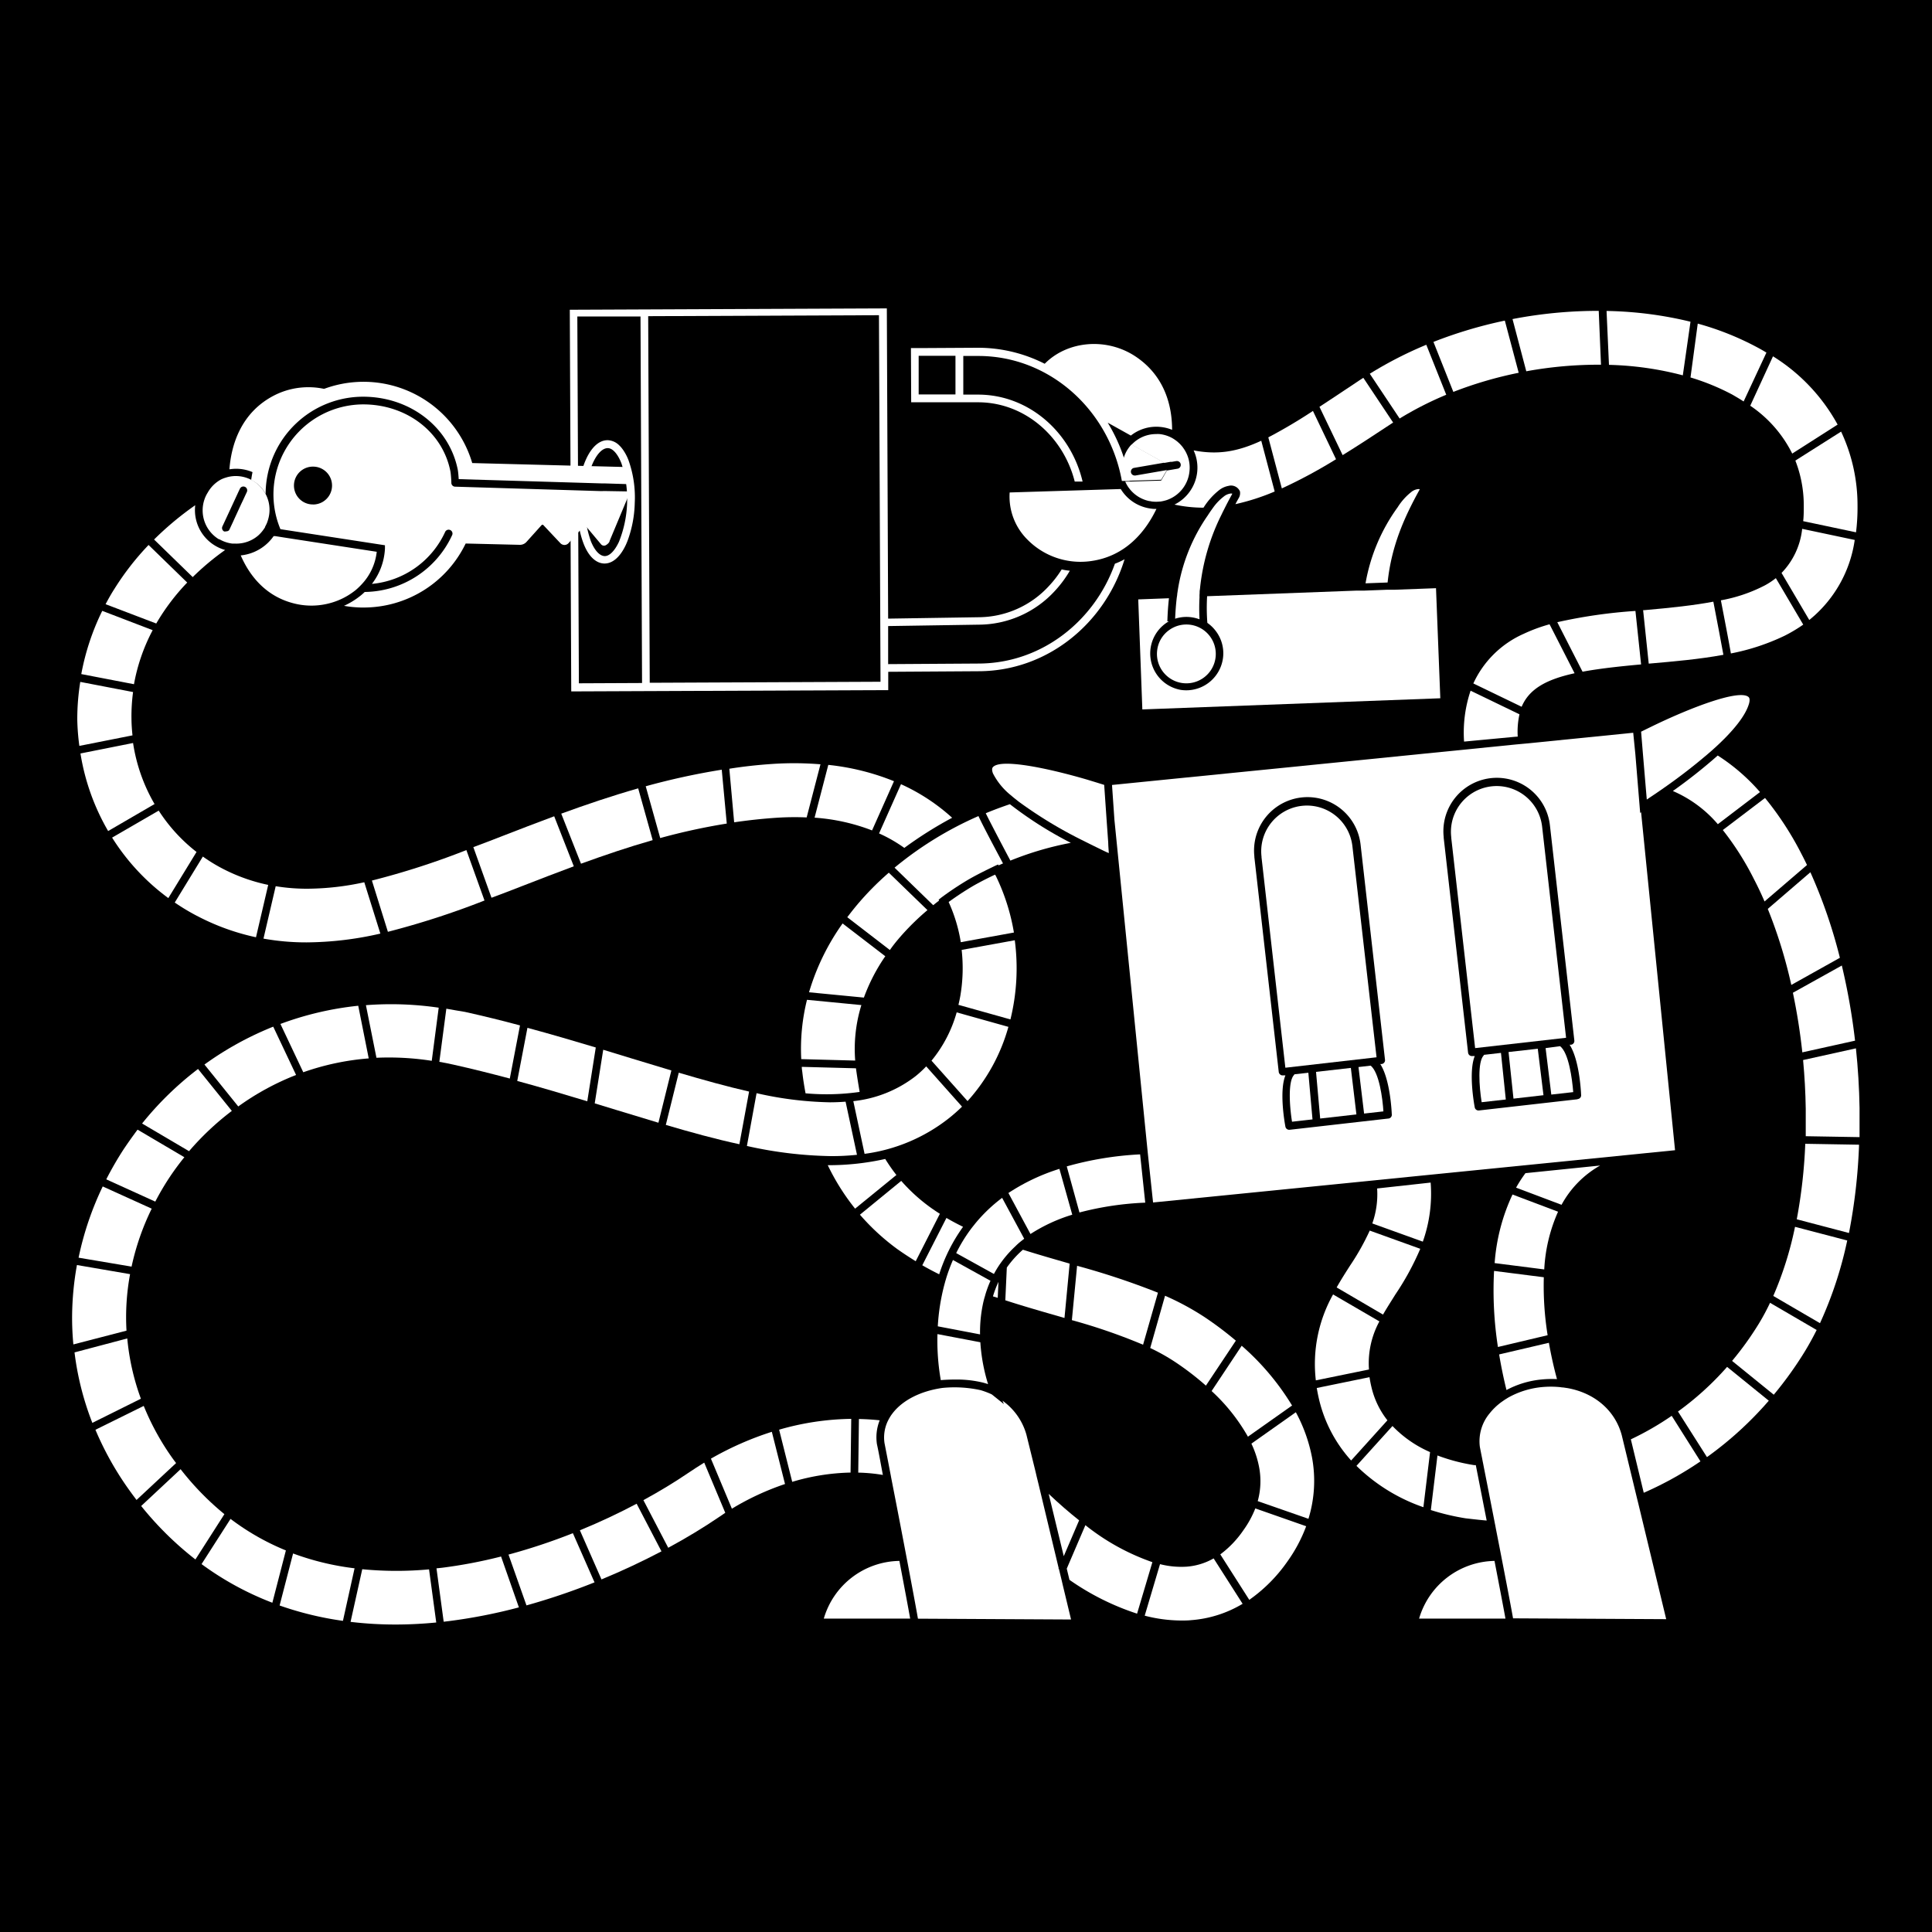 <svg xmlns="http://www.w3.org/2000/svg" viewBox="0 0 400 400"><defs><style>.cls-1{fill:none;}.cls-2{fill:#fff;}</style></defs><title>Circuit6dGrowwwKit</title><g id="Layer_2" data-name="Layer 2"><rect width="400" height="400"/></g><g id="Layer_1" data-name="Layer 1"><path class="cls-1" d="M46.34,108.29l-.29.62a.79.79,0,0,0,.38,1.06l.18,0,.16,0a.81.81,0,0,0,.61-.29,1,1,0,0,0,.11-.17l.37-.79.35-.75.34-.75,1.38-3,.43-.9.42-.91.32-.68,0,0a.82.82,0,0,0-.07-.79.77.77,0,0,0-.32-.27.8.8,0,0,0-.84.11.83.83,0,0,0-.21.28l-.26.54h0l-.42.91-.07.15-2,4.32-.35.75Z"/><path class="cls-1" d="M64.87,96.6a3.92,3.92,0,0,0-2.93,6.62,3.89,3.89,0,0,0,2.74,1.21h.1a3.92,3.92,0,0,0,.09-7.84Z"/><path class="cls-1" d="M234.8,96.88a.79.79,0,0,0-.65.92.8.8,0,0,0,.78.66h.14l6.53-1.13,2.21-.38a.79.79,0,0,0,.65-.92.78.78,0,0,0-.92-.65h-.06l-.85.15h0l-.32,0-1.24.22Z"/><path class="cls-1" d="M286,220.39a.8.8,0,0,0,.53-.3.72.72,0,0,0,.17-.58L281.61,175v0h0a11.06,11.06,0,0,0-22,2.36v.16l5.05,44.5a.8.8,0,0,0,.3.53.74.74,0,0,0,.49.18h.09l.5,0c-1.28,3.26-.13,9.79,0,10.61a.79.79,0,0,0,.78.65H267l20.41-2.32a.79.79,0,0,0,.7-.82c0-.82-.34-7.26-2.38-10.35Zm-19.8.64-4.94-43.6a.66.66,0,0,0,0-.14,9.48,9.48,0,0,1,8.34-10.47A9.47,9.47,0,0,1,280,175.16v0h0l5,43.71Zm1.35,11.21c-.53-3.3-.84-8.3.39-9.65a1,1,0,0,0,.11-.17l2.88-.32.86,9.66Zm5.82-.66-.86-9.66,7.21-.82,1.16,9.63Zm13.1-1.48-4,.45-1.16-9.63,2.53-.29C285.55,222.07,286.25,227.4,286.43,230.1Z"/><path class="cls-1" d="M325.21,216.35a.79.79,0,0,0,.7-.88L320.86,171v0h0a11.06,11.06,0,0,0-22,2.36v.17L303.92,218a.82.82,0,0,0,.3.54.79.79,0,0,0,.49.17h.09l.5,0c-1.28,3.26-.13,9.79,0,10.62a.78.78,0,0,0,.78.64h.09l20.41-2.32a.78.78,0,0,0,.7-.82c0-.81-.34-7.26-2.38-10.35Zm-19.8.65-4.94-43.61a.71.71,0,0,0,0-.14,9.47,9.47,0,0,1,18.82-2.13v0h0l5,43.71Zm1.35,11.2c-.53-3.3-.84-8.3.39-9.65l.11-.16,3.49-.4,1,9.65Zm6.59-.74-1-9.65,6.05-.69,1.18,9.63Zm12.33-1.4-4.54.51L320,217l3.08-.35C324.8,218,325.5,223.36,325.68,226.06Z"/><path class="cls-1" d="M75.51,122.56a20.19,20.19,0,0,0,18.13-11.83.8.8,0,0,0-1.45-.66A18.58,18.58,0,0,1,77,120.89,13.8,13.8,0,0,1,75.51,122.56Z"/><path class="cls-1" d="M94.81,97.27c-1.72-8.68-9.57-14.9-19.08-15.13A20.2,20.2,0,0,0,55,101.86c0,.13,0,.27,0,.41a7.31,7.31,0,0,1,.64,1.61,7,7,0,0,1,0,3.51,17.91,17.91,0,0,0,.58,1.89l1.82.28A18.62,18.62,0,0,1,75.69,83.73c8.76.21,16,5.9,17.56,13.85.09.46.18,1.91.2,2.43a.79.79,0,0,0,.77.75l30.29.92.57,0h0l-2.67-.08,0-1.59L95,99.2C95,98.56,94.89,97.69,94.81,97.27Z"/><path class="cls-2" d="M53.2,100.12a7.32,7.32,0,0,1,.66.59A6.92,6.92,0,0,1,55,102.27c0-.14,0-.28,0-.41a20.2,20.2,0,0,1,20.7-19.72c9.51.23,17.36,6.45,19.08,15.13.08.42.15,1.29.19,1.93l27.48.82h0l2,.06.58,0h0l5.15.16-.62-3.55c-.44,0-31.79-.82-31.79-.82A23.47,23.47,0,0,0,52,99.39l.38.2A7.39,7.39,0,0,1,53.2,100.12Z"/><path class="cls-2" d="M124.51,101.68l-30.29-.92a.79.79,0,0,1-.77-.75c0-.52-.11-2-.2-2.43-1.58-8-8.8-13.64-17.56-13.85a18.64,18.64,0,0,0-17.63,25.83l21.64,3.33,0,.71A13,13,0,0,1,77,120.89a18.58,18.58,0,0,0,15.19-10.82.8.8,0,0,1,1.45.66,20.19,20.19,0,0,1-18.13,11.83c-.31.3-.63.59-1,.87a15.93,15.93,0,0,1-3.29,2,23.45,23.45,0,0,0,3.49.35h.58a23.44,23.44,0,0,0,21.12-13.25l11.2.27a1.82,1.82,0,0,0,1.39-.6l3.14-3.49a.24.24,0,0,1,.17-.07.19.19,0,0,1,.18.07l3.55,3.77a1.19,1.19,0,0,0,.84.35,1.13,1.13,0,0,0,.83-.38l3.21-3.56a.24.24,0,0,1,.17-.08.27.27,0,0,1,.16.07l3.19,3.81a.8.8,0,0,0,.87.24c.31-.11.9-.6.9-.93l4.28-10.25-5.4-.09h0Zm-59.73,2.76h-.1a3.89,3.89,0,0,1-2.74-1.21,3.92,3.92,0,0,1,2.93-6.62,3.92,3.92,0,0,1-.09,7.84Z"/><path class="cls-2" d="M280,175.19h0v0a9.47,9.47,0,0,0-18.82,2.13.66.66,0,0,1,0,.14l4.94,43.6L285,218.9Z"/><path class="cls-2" d="M339.77,168.18l-.19.12-1-12.2-.44-4.39-22.2,2.23h0l-2.06.19-83.65,8.39.5,7.22,6.91,69,1.09,10.22,108.07-10.82Zm-52.41,63.41L267,233.91h-.09a.79.79,0,0,1-.78-.65c-.16-.82-1.31-7.35,0-10.61l-.5,0h-.09a.74.74,0,0,1-.49-.18.8.8,0,0,1-.3-.53l-5.05-44.5v-.16a11.06,11.06,0,0,1,22-2.36h0v0l5.05,44.5a.72.72,0,0,1-.17.58.8.8,0,0,1-.53.3l-.28,0c2,3.09,2.35,9.53,2.38,10.35A.79.79,0,0,1,287.36,231.59Zm39.25-4-20.41,2.32h-.09a.78.78,0,0,1-.78-.64c-.16-.83-1.31-7.36,0-10.62l-.5,0h-.09a.79.79,0,0,1-.49-.17.82.82,0,0,1-.3-.54l-5.05-44.49v-.17a11.06,11.06,0,0,1,22-2.36h0v0l5.05,44.5a.79.79,0,0,1-.7.88l-.28,0c2,3.09,2.35,9.54,2.38,10.35A.78.78,0,0,1,326.61,227.55Z"/><path class="cls-2" d="M323,216.6,320,217l1.18,9.62,4.54-.51C325.5,223.36,324.8,218,323,216.6Z"/><path class="cls-2" d="M319.28,171.15h0v0a9.47,9.47,0,0,0-18.82,2.13.71.71,0,0,1,0,.14L305.41,217l18.83-2.14Z"/><polygon class="cls-2" points="312.33 217.81 313.35 227.46 319.56 226.75 318.38 217.13 312.33 217.81"/><path class="cls-2" d="M307.26,218.39l-.11.16c-1.23,1.35-.92,6.35-.39,9.65l5-.56-1-9.65Z"/><path class="cls-2" d="M283.79,220.63l-2.53.29,1.16,9.63,4-.45C286.25,227.4,285.55,222.07,283.79,220.63Z"/><polygon class="cls-2" points="272.47 221.92 273.33 231.58 280.83 230.73 279.68 221.1 272.47 221.92"/><path class="cls-2" d="M268,222.42a1,1,0,0,1-.11.17c-1.23,1.35-.92,6.35-.39,9.65l4.24-.48-.86-9.66Z"/><path class="cls-2" d="M241.6,97.32l-6.53,1.13h-.14a.8.8,0,0,1-.78-.66.79.79,0,0,1,.65-.92l6.26-1.08L234.29,92a6.87,6.87,0,0,0-1.87,4,7,7,0,0,0,.56,3.56l7.43-.23Z"/><path class="cls-2" d="M53.15,98.18c.79-2.83,2.49-8.32,4.12-10.16,2.34-2.63,8.26-5.72,11.19-7.15a15.28,15.28,0,0,0-4.6-.7,15.51,15.51,0,0,0-7,1.65c-7.09,3.59-9,10.5-9.36,15.35A8.57,8.57,0,0,1,53.15,98.18Z"/><path class="cls-2" d="M119.67,97.78l-.14-32.26,13.08,0,.32,75.89-13.08.06-.14-33.58a19.1,19.1,0,0,0,1.11,4.65c1,2.61,2.54,4.07,4.25,4.13h.1c1.67,0,3.23-1.36,4.4-3.85.13-.29.26-.6.38-.91a24.24,24.24,0,0,0,1.47-7.82,22.94,22.94,0,0,0-1.3-8.82,9.81,9.81,0,0,0-1.1-2.1,7.28,7.28,0,0,0-.46-.6c-.1-.11-.2-.22-.31-.32a3.57,3.57,0,0,0-2.38-1.11h0c-2.37-.07-4.45,2.53-5.58,7l1.54.39c.88-3.45,2.46-5.75,4-5.75h0c1,0,2.05,1.17,2.82,3.12a23.69,23.69,0,0,1-.51,16.29c-.89,1.9-2,3-3,2.94s-2.05-1.17-2.82-3.12a21.45,21.45,0,0,1-1.19-8.19l-1.42,0v-.15H118.1l.17,39.48,65.63-.27,0-3.79,18.78-.12c14.1-.06,26.05-9.79,30.15-23.18a14.88,14.88,0,0,1-2,.92c-4.28,12-15.28,20.62-28.18,20.67l-18.77.12,0-7.88,18.78-.29a21.48,21.48,0,0,0,15.75-7,23.57,23.57,0,0,0,3.09-4.17,11.68,11.68,0,0,1-1.69-.27,21.84,21.84,0,0,1-2.57,3.36,19.88,19.88,0,0,1-14.6,6.54l-18.76.29-.27-64.23-65.64.28.15,33.84Zm14.85,43.58-.32-75.9,47.78-.2.32,75.89Z"/><path class="cls-2" d="M188.65,83.29l6.22,0h7.64c9.55,0,17.62,7,20,16.41l1.63,0c-2.43-10.32-11.22-18-21.63-18h-3.07l0-8,3,0h.12c14.73,0,27.05,11.15,29.71,25.87l1.61,0a34.22,34.22,0,0,0-4.54-12.06l4.79,2.67a8.49,8.49,0,0,1,6.18-1.78h0a8.6,8.6,0,0,1,2.36.59c0-4.77-1.4-11-7.44-15.1S221,70.52,216.28,75.33l1,.51A30.46,30.46,0,0,0,202.5,72h-.13l-10.53.06H188.6Zm29.53-6.91-.64-.38Zm-20.36-2.72,0,8h-7.62l0-8Z"/><polygon class="cls-2" points="125.12 100.11 124.54 100.09 122.53 100.03 125.13 100.11 125.12 100.11"/><polygon class="cls-2" points="122.48 100.02 122.53 100.03 122.48 100.02 122.48 100.02"/><path class="cls-2" d="M186.08,194.32a51.68,51.68,0,0,1,5.94-5.89l-8-7.75a60.19,60.19,0,0,0-6.41,6.47c-.77.91-1.49,1.83-2.19,2.75l8.82,6.79C184.83,195.84,185.46,195.05,186.08,194.32Z"/><path class="cls-2" d="M166.78,226.36a48.27,48.27,0,0,0,11.2-.29c-.19-1.13-.55-3.26-.76-4.89l-11.22-.3c0,.36.06.72.11,1.08C166.29,223.59,166.53,225,166.78,226.36Z"/><path class="cls-2" d="M185.21,179.64l8,7.77c.4-.32.8-.64,1.22-.95l-.1-.19.51-.4a63.56,63.56,0,0,1,5.35-3.58c2.37-1.42,5.63-2.91,5.76-3l.69-.31.1.19.92-.41c-3.21-6-4.54-8.62-5.08-9.8A73.12,73.12,0,0,0,185.21,179.64Z"/><path class="cls-2" d="M209.19,178.18a65.68,65.68,0,0,1,12.51-3.68,79,79,0,0,1-12.61-8q-2.53.85-5,1.87C204.88,170,207.41,174.84,209.19,178.18Z"/><path class="cls-2" d="M165.89,219.28l11.17.3a30.77,30.77,0,0,1,1.28-11.49L167.08,207A41.92,41.92,0,0,0,165.89,219.28Z"/><path class="cls-2" d="M167.5,205.44l11.36,1.1a37.66,37.66,0,0,1,4.43-8.56l-8.84-6.79A48,48,0,0,0,167.5,205.44Z"/><path class="cls-2" d="M347.41,292.24l6,9.44A73.59,73.59,0,0,0,366.21,290l-8.63-7A61.85,61.85,0,0,1,347.41,292.24Z"/><path class="cls-2" d="M365.33,186.64l8.79-7.55c-.36-.75-.73-1.5-1.11-2.22a65.21,65.21,0,0,0-7.58-11.66l-8.74,6.64A59.31,59.31,0,0,1,363.13,182Q364.29,184.22,365.33,186.64Z"/><path class="cls-2" d="M355.66,170.64l8.73-6.65a40.5,40.5,0,0,0-8.75-7.57,110.63,110.63,0,0,1-9.29,7.35A25.46,25.46,0,0,1,355.66,170.64Z"/><path class="cls-2" d="M285.59,273.58,276,268a29.41,29.41,0,0,0-3.57,17.79l11-2.25A18.14,18.14,0,0,1,285.59,273.58Z"/><path class="cls-2" d="M283.93,287.13c-.17-.7-.29-1.38-.39-2l-10.92,2.24c.13.76.28,1.54.47,2.34a28.65,28.65,0,0,0,6.65,12.67l7.51-8.32A17.51,17.51,0,0,1,283.93,287.13Z"/><path class="cls-2" d="M364.1,274.13a64.93,64.93,0,0,1-5.49,7.63l8.63,7a76.66,76.66,0,0,0,6.34-8.81q1.34-2.19,2.54-4.59l-9.65-5.63A46.17,46.17,0,0,1,364.1,274.13Z"/><path class="cls-2" d="M296.2,244.84l-11.08,1.22a18.13,18.13,0,0,1-1,7.24l10.46,3.77A29.65,29.65,0,0,0,296.2,244.84Z"/><path class="cls-2" d="M307.8,314.81c-.76-3.85-1.53-7.81-2.25-11.47l-.33,0a38.1,38.1,0,0,1-7.61-2l-1.37,11.3a49.37,49.37,0,0,0,7.19,1.71C304.86,314.51,306.32,314.69,307.8,314.81Z"/><path class="cls-2" d="M337.65,298l2.67,11.06.31-.13a72.07,72.07,0,0,0,11.43-6.37l-5.95-9.43A60.41,60.41,0,0,1,337.65,298Z"/><path class="cls-2" d="M288.9,268a56.08,56.08,0,0,0,5.15-9.45l-10.46-3.77a50.51,50.51,0,0,1-4.07,7.24c-.91,1.42-1.87,2.92-2.78,4.53l9.6,5.62C287.11,270.82,288,269.45,288.9,268Z"/><path class="cls-2" d="M296.08,300.64a24,24,0,0,1-7.78-5.4l-7.46,8.25a37.06,37.06,0,0,0,13.86,8.56Z"/><path class="cls-2" d="M372,252.44l10.81,2.84A117.13,117.13,0,0,0,384.9,237l-11.14-.19A107.05,107.05,0,0,1,372,252.44Z"/><path class="cls-2" d="M380.93,198.3a105.5,105.5,0,0,0-6.11-17.71L366,188.18a100,100,0,0,1,4.87,15.74Z"/><path class="cls-2" d="M367.14,268.31l9.67,5.64a81.3,81.3,0,0,0,5.64-17.12L371.64,254A72.18,72.18,0,0,1,367.14,268.31Z"/><path class="cls-2" d="M384.07,215.46a132.87,132.87,0,0,0-2.74-15.56l-10.13,5.64a124.53,124.53,0,0,1,1.95,12.34Z"/><path class="cls-2" d="M385,229.39c-.07-4.13-.32-8.26-.75-12.34l-10.94,2.42c.31,3.34.5,6.71.55,10.1,0,1.91,0,3.8,0,5.67l11.14.19C385,233.44,385,231.43,385,229.39Z"/><path class="cls-2" d="M239.74,267.64A155.28,155.28,0,0,0,223,262.07l-1.08,11.25a119.75,119.75,0,0,1,14.74,5.09Z"/><path class="cls-2" d="M258.37,297.45l9.14-6.45a52.72,52.72,0,0,0-10.43-12.38L250.85,288A38.72,38.72,0,0,1,258.37,297.45Z"/><path class="cls-2" d="M268.29,292.39l-9.2,6.5a20.14,20.14,0,0,1,1.59,4.84,15.55,15.55,0,0,1-.28,7.06l10.5,3.66a26.58,26.58,0,0,0,.73-12.75A32.41,32.41,0,0,0,268.29,292.39Z"/><path class="cls-2" d="M257.43,316.82a21.1,21.1,0,0,1-4.78,5l6,9.41a32.08,32.08,0,0,0,7.9-7.95,31.14,31.14,0,0,0,3.88-7.29L259.9,312.3A20.59,20.59,0,0,1,257.43,316.82Z"/><path class="cls-2" d="M206.57,268.7l.15-3.3a22,22,0,0,0-1.14,3Z"/><path class="cls-2" d="M185.59,243.27a35.47,35.47,0,0,1-2.31-3.32,53.67,53.67,0,0,1-11.9,1.29,46.53,46.53,0,0,0,5.66,9Z"/><path class="cls-2" d="M249.67,286.88l6.2-9.31a70.91,70.91,0,0,0-6.51-4.9,55.34,55.34,0,0,0-8.15-4.4l-3.07,10.82a41.05,41.05,0,0,1,5.06,2.83A58.33,58.33,0,0,1,249.67,286.88Z"/><path class="cls-2" d="M220.39,272.87l1.07-11.25-.4-.12c-3.19-.92-6.29-1.81-9.28-2.76a20.77,20.77,0,0,0-3.33,3.7l-.31,6.77c3.44,1.12,6.91,2.12,10.34,3.11Z"/><path class="cls-2" d="M245.7,324.36a17.69,17.69,0,0,1-5.53-.52L237,334.51a30.48,30.48,0,0,0,7.56,1c.68,0,1.35,0,2-.07a24.22,24.22,0,0,0,10.71-3.39l-6-9.4A13.25,13.25,0,0,1,245.7,324.36Z"/><path class="cls-2" d="M224.72,315.77l-3.86,9,.56,2.32a52.92,52.92,0,0,0,14,7l3.17-10.66A46.89,46.89,0,0,1,224.72,315.77Z"/><path class="cls-2" d="M189.59,261.12l5-9.82a36.21,36.21,0,0,1-8-6.81l-8.55,7a46.61,46.61,0,0,0,7.75,7.13Q187.65,259.93,189.59,261.12Z"/><path class="cls-2" d="M223.42,314.77c-2.07-1.64-4.18-3.47-6.3-5.48l3.12,12.9Z"/><path class="cls-2" d="M199.39,254c-1.18-.58-2.33-1.19-3.44-1.84l-5,9.8c1.14.66,2.31,1.28,3.5,1.87A35,35,0,0,1,199.39,254Z"/><path class="cls-2" d="M313.15,247.31a40.26,40.26,0,0,0-3.7,14.2l10.27,1.31a33.45,33.45,0,0,1,2.86-11.95Z"/><path class="cls-2" d="M331.29,241.31l-15.46,1.58a27.91,27.91,0,0,0-1.94,3l9.41,3.55A20.62,20.62,0,0,1,331.29,241.31Z"/><path class="cls-2" d="M319.25,285.6a21.7,21.7,0,0,1,3.11-.07c-.53-1.92-1.15-4.52-1.68-7.52l-10.3,2.41c.49,2.94,1.05,5.47,1.52,7.37A19.28,19.28,0,0,1,319.25,285.6Z"/><path class="cls-2" d="M320.42,276.44a64.41,64.41,0,0,1-.79-12l-10.3-1.31a76.46,76.46,0,0,0,.8,15.75Z"/><path class="cls-2" d="M338.6,126.49a105.57,105.57,0,0,0-16.18,2.33l5.23,10.25c3.34-.62,7.36-1.08,12.12-1.51Z"/><path class="cls-2" d="M326,139.39l-5.18-10.14a33.77,33.77,0,0,0-5.41,2,20.67,20.67,0,0,0-10.37,10.25l10,4.83C316.58,142.67,320.09,140.68,326,139.39Z"/><path class="cls-2" d="M299.43,81.73,295.3,71.38a80.94,80.94,0,0,0-11.7,6l6.18,9.27A69.83,69.83,0,0,1,299.43,81.73Z"/><path class="cls-2" d="M287.64,88l.79-.52-6.17-9.26-.8.52-.63.42c-2.82,1.88-5.35,3.57-7.65,5.07l4.8,10C281.06,92.33,284.27,90.23,287.64,88Z"/><path class="cls-2" d="M384,111.79l-10.88-2.3a15.43,15.43,0,0,1-4.27,9.13l5.74,9.74A26,26,0,0,0,384,111.79Z"/><path class="cls-2" d="M365.41,121.19a32.08,32.08,0,0,1-9.12,3.1c.7,3.62,1.71,8.85,2.07,11a45.51,45.51,0,0,0,11.17-3.69,31,31,0,0,0,3.81-2.28l-5.67-9.62A15.83,15.83,0,0,1,365.41,121.19Z"/><path class="cls-2" d="M373.45,104.7c0,1.13,0,2.19-.12,3.2l10.94,2.31a41.89,41.89,0,0,0,.31-5.59,35.8,35.8,0,0,0-3.4-15.26l-9.47,6A25.46,25.46,0,0,1,373.45,104.7Z"/><path class="cls-2" d="M371.06,93.91l9.4-6a38.28,38.28,0,0,0-13.38-14.14L362.37,84A25.83,25.83,0,0,1,371.06,93.91Z"/><path class="cls-2" d="M340.51,126.32l-.32,0,1.16,11.07h.13c5.13-.45,10.35-.9,15.33-1.82-.33-1.91-1.36-7.24-2.08-11C350.77,125.32,346.08,125.83,340.51,126.32Z"/><path class="cls-2" d="M314.43,77.18l-2.87-10.8a92.05,92.05,0,0,0-14.78,4.41l4.12,10.35A81.73,81.73,0,0,1,314.43,77.18Z"/><path class="cls-2" d="M348.41,77.71,350,66.61a78.82,78.82,0,0,0-17.38-2.23l.5,11.16A66,66,0,0,1,348.41,77.71Z"/><path class="cls-2" d="M276.61,95.08l-4.78-10a105.85,105.85,0,0,1-9.24,5.47l2.8,10.57A103.71,103.71,0,0,0,276.61,95.08Z"/><path class="cls-2" d="M361,83.12,365.72,73c-.69-.42-1.39-.82-2.12-1.2A59.23,59.23,0,0,0,351.5,67L350,78.15a47.21,47.21,0,0,1,8.43,3.43C359.31,82.07,360.19,82.59,361,83.12Z"/><path class="cls-2" d="M331.47,75.51,331,64.36a93.32,93.32,0,0,0-17.85,1.7L316,76.87A83.15,83.15,0,0,1,331.47,75.51Z"/><path class="cls-2" d="M247.87,97.7a8.55,8.55,0,0,1-4.71,6.77,28.7,28.7,0,0,0,6,.64l.09-.12a14.13,14.13,0,0,1,3.13-3.49,4.44,4.44,0,0,1,2-.91,2,2,0,0,1,2.34,1.15,2,2,0,0,1-.29,1.44c-.22.39-.44.79-.65,1.2a45.88,45.88,0,0,0,8.13-2.62l-2.78-10.51c-5.05,2.33-9.08,2.94-14,2A8.54,8.54,0,0,1,247.87,97.7Z"/><path class="cls-2" d="M314.23,152.51h0a16.61,16.61,0,0,1,.36-4.62L304.47,143a27.27,27.27,0,0,0-1.35,10.54l10.6-1Z"/><path class="cls-2" d="M293.81,335.11l17.88,0c-.33-1.83-1.19-6.36-2.27-11.94A16.58,16.58,0,0,0,293.81,335.11Z"/><path class="cls-2" d="M339,310.51l-.19-.78-2.66-11-.19-.79-.19-.78-.05-.19c-1.45-5.1-5.7-8.6-11.2-9.58l-.87-.13c-.29,0-.57-.07-.86-.09a19.6,19.6,0,0,0-3.42,0,17.75,17.75,0,0,0-7.1,2.18l-.71.44-.69.48a12.74,12.74,0,0,0-2.48,2.38,9,9,0,0,0-2,6.92c.13.66.28,1.45.46,2.33.05.27.1.54.16.83s.11.54.16.82c.63,3.18,1.42,7.22,2.23,11.36.05.27.1.53.16.8l.15.81c1.57,8,3.11,16,3.55,18.54l31.71.17-5.79-24Z"/><path class="cls-2" d="M32.86,167.83l-9.65,5.59a45.63,45.63,0,0,0,11.64,12.52l5.84-9.55A34.47,34.47,0,0,1,32.86,167.83Z"/><path class="cls-2" d="M16.43,154.43l11-2.18c-.12-1.14-.2-2.28-.21-3.44a37.67,37.67,0,0,1,.33-5.53l-10.93-2.1A48.34,48.34,0,0,0,16,149,47.08,47.08,0,0,0,16.43,154.43Z"/><path class="cls-2" d="M31.61,130.47l-10.44-4a50.35,50.35,0,0,0-4.34,13.09l10.91,2.1A38.35,38.35,0,0,1,31.61,130.47Z"/><path class="cls-2" d="M168.65,169.29a40.75,40.75,0,0,1,11.9,2.64l4.54-10.19a50.1,50.1,0,0,0-13.6-3.38Z"/><path class="cls-2" d="M108,183.49c3.57-1.39,7.16-2.78,10.8-4.13L114.74,169c-3.68,1.36-7.26,2.75-10.74,4.1-2,.78-4,1.55-6,2.29l3.76,10.48Q104.9,184.71,108,183.49Z"/><path class="cls-2" d="M182,172.55a29.8,29.8,0,0,1,5.23,3,82.41,82.41,0,0,1,9.9-6.24,40.55,40.55,0,0,0-10.59-6.95Z"/><path class="cls-2" d="M135.13,173.94l-3-10.72c-5.51,1.57-10.81,3.37-15.93,5.24l4.09,10.36C125.16,177.05,130.08,175.38,135.13,173.94Z"/><path class="cls-2" d="M80.31,192.92a170.67,170.67,0,0,0,20-6.48L96.56,176A161.17,161.17,0,0,1,77,182.31Z"/><path class="cls-2" d="M42,177.34l-5.82,9.52a44.72,44.72,0,0,0,5.58,3.26A47.55,47.55,0,0,0,53,194.05l2.53-10.84a36.75,36.75,0,0,1-8.86-3.07A34,34,0,0,1,42,177.34Z"/><path class="cls-2" d="M46.61,113.87a8.58,8.58,0,0,1-6.19-9.27,64.54,64.54,0,0,0-8.52,7.1l8,7.78A54.09,54.09,0,0,1,46.61,113.87Z"/><path class="cls-2" d="M149.43,159.36a144.27,144.27,0,0,0-15.74,3.43l3,10.72a130.09,130.09,0,0,1,13.78-3Z"/><path class="cls-2" d="M78.75,193.29l-3.33-10.63A56,56,0,0,1,63.64,184a39.94,39.94,0,0,1-6.56-.52l-2.53,10.85a50.12,50.12,0,0,0,8.93.78A69.65,69.65,0,0,0,78.75,193.29Z"/><path class="cls-2" d="M38.76,120.61l-8-7.78a56.21,56.21,0,0,0-7.07,9.09c-.65,1-1.26,2.1-1.83,3.17l10.49,4A44.62,44.62,0,0,1,38.76,120.61Z"/><path class="cls-2" d="M160,158.16c-3.06.2-6.07.53-9,1l1,11.09c2.86-.42,5.77-.74,8.74-.94a57.4,57.4,0,0,1,6.27-.07l2.86-11A67.16,67.16,0,0,0,160,158.16Z"/><path class="cls-2" d="M16.66,156a46.53,46.53,0,0,0,5.73,16.06L32,166.47a35.64,35.64,0,0,1-4.45-12.64Z"/><path class="cls-2" d="M26.35,277.11,15.43,280a59.87,59.87,0,0,0,3.69,14.59l10.05-5A49.27,49.27,0,0,1,26.35,277.11Z"/><path class="cls-2" d="M91.58,324.58l-1.21.13,1.49,11.05,1.09-.13a110.61,110.61,0,0,0,14.48-2.84l-3.69-10.53A100.65,100.65,0,0,1,91.58,324.58Z"/><path class="cls-2" d="M89.39,219.63l1.44-11a68.62,68.62,0,0,0-9.88-.72c-1.73,0-3.47.07-5.19.2L77.94,219A57.64,57.64,0,0,1,89.39,219.63Z"/><path class="cls-2" d="M75,324.89l-2.42,10.9a77.49,77.49,0,0,0,9.24.55c2.76,0,5.62-.14,8.5-.42l-1.49-11A73.43,73.43,0,0,1,75,324.89Z"/><path class="cls-2" d="M155.09,226c-4.59-1.05-9.45-2.4-14.56-3.91l-2.68,10.81c5.22,1.54,10.31,2.94,15.23,4Z"/><path class="cls-2" d="M120.06,316.83,124.53,327c4.42-1.82,8.59-3.8,12.42-5.81l-5.14-9.86C128.19,313.25,124.24,315.12,120.06,316.83Z"/><path class="cls-2" d="M136.32,232.45,139,221.63c-2.66-.79-5.39-1.63-8.19-2.48l-5.92-1.81-1.76,11.1,4.42,1.35C130.51,230.69,133.43,231.59,136.32,232.45Z"/><path class="cls-2" d="M123.35,216.87c-4.53-1.36-9.26-2.75-14.15-4.07l-2.11,11c5,1.35,9.77,2.78,14.5,4.21Z"/><path class="cls-2" d="M105.28,321.86,109,332.38a137.85,137.85,0,0,0,14.09-4.77l-4.48-10.18A124.13,124.13,0,0,1,105.28,321.86Z"/><path class="cls-2" d="M196.51,231.48a35.17,35.17,0,0,0,2.67-2.36l-7.42-8.34a22.2,22.2,0,0,1-2.16,2,25.39,25.39,0,0,1-12.93,5.2L179,238.89A35.75,35.75,0,0,0,196.51,231.48Z"/><path class="cls-2" d="M92.41,208.84l-1.45,11c1,.17,1.93.36,2.91.58,4,.89,7.87,1.87,11.68,2.88l2.11-11c-3.71-1-7.5-1.93-11.36-2.79C95,209.31,93.71,209.06,92.41,208.84Z"/><path class="cls-2" d="M36,302.31a52.73,52.73,0,0,1-6.24-11.23l-10,4.94A64.29,64.29,0,0,0,27,308.84c.42.58.84,1.15,1.27,1.71l8.19-7.64Z"/><path class="cls-2" d="M208.78,212.6l-10.71-3h0a27.3,27.3,0,0,1-5.21,10l7.46,8.37A38.17,38.17,0,0,0,208.78,212.6Z"/><path class="cls-2" d="M37.39,304.18l-8.16,7.62a67.48,67.48,0,0,0,11.23,11.07l6-9.38A57.78,57.78,0,0,1,37.39,304.18Z"/><path class="cls-2" d="M181.56,299v0a9.52,9.52,0,0,1,.57-4.94c-1.28-.14-2.72-.24-4.3-.27l-.14,11.1a34.81,34.81,0,0,1,5.1.48C182.36,303.15,182,301,181.56,299Z"/><path class="cls-2" d="M176.24,293.76A56.09,56.09,0,0,0,161.31,296l2.71,10.8a45.13,45.13,0,0,1,12.08-1.92Z"/><path class="cls-2" d="M147.19,302l4.34,10.36a55,55,0,0,1,11-5.11l-2.73-10.81A64.87,64.87,0,0,0,147.19,302Z"/><path class="cls-2" d="M27.24,262.24a52.14,52.14,0,0,1,4.17-12l-10.14-4.6a64,64,0,0,0-5,14.75Z"/><path class="cls-2" d="M26.93,263.8l-11-1.89a62.12,62.12,0,0,0-1,10.37,58.45,58.45,0,0,0,.26,6.07l11-2.85A48.92,48.92,0,0,1,26.93,263.8Z"/><path class="cls-2" d="M177.43,239.09l-2.36-11c-1.06.08-2.15.13-3.26.13a73.47,73.47,0,0,1-15.17-1.89l-2,10.93a84.91,84.91,0,0,0,17.39,2.1A49.77,49.77,0,0,0,177.43,239.09Z"/><path class="cls-2" d="M61.3,222.56l-4.73-10c-.56.22-1.11.45-1.66.69a66.33,66.33,0,0,0-12.58,7.15l7,8.68A54.23,54.23,0,0,1,61.3,222.56Z"/><path class="cls-2" d="M34.94,244q1.47-2.24,3.23-4.41l-9.69-5.71q-1.49,2-2.84,4A69.9,69.9,0,0,0,22,244.17l10.15,4.61A54.22,54.22,0,0,1,34.94,244Z"/><path class="cls-2" d="M48,230l-7-8.68a66.5,66.5,0,0,0-11.58,11.29l9.72,5.73A57.25,57.25,0,0,1,48,230Z"/><path class="cls-2" d="M198.43,208.06h.07l10.7,3a44.37,44.37,0,0,0,.9-16.39l-11,2a34,34,0,0,1-.27,9.49C198.72,206.79,198.58,207.43,198.43,208.06Z"/><path class="cls-2" d="M60.68,321.63,57.89,332.4A67.73,67.73,0,0,0,71,335.58l2.41-10.88A55.85,55.85,0,0,1,60.68,321.63Z"/><path class="cls-2" d="M47.73,314.47l-6,9.36a62.31,62.31,0,0,0,14.66,8L59.19,321A50.64,50.64,0,0,1,47.73,314.47Z"/><path class="cls-2" d="M76.34,219.13l-2.17-10.9A65.4,65.4,0,0,0,58.06,212l4.73,10A53.2,53.2,0,0,1,76.34,219.13Z"/><path class="cls-2" d="M142.43,305c-2.68,1.82-5.79,3.72-9.22,5.59l5.14,9.86c3.86-2.09,7.34-4.21,10.33-6.24l1.48-1-4.36-10.39C144.69,303.51,143.56,304.23,142.43,305Z"/><path class="cls-2" d="M206,181.09c-1.09.51-3.26,1.57-4.91,2.56-2.17,1.3-3.87,2.51-4.68,3.1l.09.21a32.31,32.31,0,0,1,2.42,8.11l11-2a43,43,0,0,0-3.79-11.82A1.74,1.74,0,0,1,206,181.09Z"/><path class="cls-2" d="M170.56,335.11l17.88,0c-.32-1.83-1.17-6.35-2.23-11.94A16.56,16.56,0,0,0,170.56,335.11Z"/><path class="cls-2" d="M219.74,326.9l-.29-1.19-.22-.9-.1,0,.06-.13L215,307.2l-.37-1.5-.23-1L212.5,297a12.91,12.91,0,0,0-4.94-7l.28.7-2.39-1.92-.16-.11a17,17,0,0,0-2.26-.85,25.18,25.18,0,0,0-7.94-.46c-4.44.64-8.14,2.49-10.24,5.18l-.22.29a8.21,8.21,0,0,0-.47.73c-.14.24-.27.49-.39.74a7.92,7.92,0,0,0-.64,4.49c.32,1.64.78,4,1.31,6.76.06.35.13.7.2,1.06s.09.44.13.67c2,10.2,4.68,24.35,5.28,27.85l31.7.17-1.73-7.2Z"/><path class="cls-2" d="M237.05,249h.06L236.05,239h0a68.08,68.08,0,0,0-15.19,2.49l2.63,9.54A63.53,63.53,0,0,1,237.05,249Z"/><path class="cls-2" d="M222,251.49,219.34,242A41.69,41.69,0,0,0,208.78,247l4.57,8.49A34.19,34.19,0,0,1,222,251.49Z"/><path class="cls-2" d="M194.91,285.73c1-.08,2-.11,2.86-.11a22.94,22.94,0,0,1,5.85.66c.35.1.67.19.95.29a37.18,37.18,0,0,1-1.6-8.67l-8.88-1.69a47.46,47.46,0,0,0,.69,9.53Z"/><path class="cls-2" d="M197.3,260.87a35.84,35.84,0,0,0-1.36,3.64c-.08.26-.15.52-.23.77l-.21.78a43.14,43.14,0,0,0-1.34,8.54l8.75,1.67a28.3,28.3,0,0,1,.73-6.9c.07-.26.13-.52.21-.77s.14-.51.22-.77a23.34,23.34,0,0,1,1-2.66Z"/><path class="cls-2" d="M210.71,257.56c.23-.21.47-.41.71-.6l.63-.49L207.48,248a32.24,32.24,0,0,0-5.62,5.38l-.5.63-.29.37-.22.3a31.92,31.92,0,0,0-2.88,4.76l7.81,4.32c.26-.48.53-.95.83-1.42a22.47,22.47,0,0,1,3.43-4.14C210.26,258,210.48,257.76,210.71,257.56Z"/><path class="cls-2" d="M45.37,111.62a8.16,8.16,0,0,0,.89.44,7.1,7.1,0,0,0,.92.31,6.66,6.66,0,0,0,.89.17l.44,0a7,7,0,0,0,1.65-.1,4.48,4.48,0,0,0,.5-.11,6.9,6.9,0,0,0,2.8-1.46,7.18,7.18,0,0,0,1-1.1,1,1,0,0,0,.08-.11,6.06,6.06,0,0,0,.35-.53l0-.09a7.29,7.29,0,0,0,.37-.74,8.16,8.16,0,0,0,.32-1,7,7,0,0,0,0-3.51,7.31,7.31,0,0,0-.64-1.61,6.92,6.92,0,0,0-1.17-1.56,6.4,6.4,0,0,0-1.46-1.12l-.38-.2a6.87,6.87,0,0,0-3.1-.74h-.19a7.22,7.22,0,0,0-1.29.16l-.26.06-.55.17a6.13,6.13,0,0,0-.8.33A6.93,6.93,0,0,0,43,102a6.22,6.22,0,0,0-.65,1.35,7,7,0,0,0,3,8.32Zm1.4-1.58-.16,0-.18,0a.79.79,0,0,1-.38-1.06l.29-.62.23-.5.35-.75,2-4.32.07-.15.42-.91h0l.26-.54a.83.83,0,0,1,.21-.28.8.8,0,0,1,.84-.11.77.77,0,0,1,.32.27.82.82,0,0,1,.07.79l0,0-.32.68-.42.91-.43.9-1.38,3-.34.75-.35.75-.37.79a1,1,0,0,1-.11.17A.81.81,0,0,1,46.77,110Z"/><path class="cls-2" d="M240.08,89.87h0a6,6,0,0,0-.74,0,6.9,6.9,0,0,0-3.74,1.1c-.21.14-.43.29-.63.45l-.07.07a6.63,6.63,0,0,0-.61.57l6.77,3.78,1.24-.22.32,0h0l.85-.15h.06a.78.78,0,0,1,.92.65.79.79,0,0,1-.65.92l-2.21.38-1.19,2.08-7.43.23c.13.27.26.53.41.78a6.39,6.39,0,0,0,.55.78,7,7,0,0,0,4,2.45h0c.21,0,.42.08.64.1a7.11,7.11,0,0,0,1.53,0l.15,0a6.91,6.91,0,0,0,.79-.16,5.54,5.54,0,0,0,1-.33,7,7,0,0,0,4.22-5.69A6.89,6.89,0,0,0,245,92.77a2.88,2.88,0,0,0-.26-.35c-.05-.07-.11-.13-.16-.19l-.07-.07a3.92,3.92,0,0,0-.45-.46,5.55,5.55,0,0,0-.75-.61,6.28,6.28,0,0,0-.78-.48A7,7,0,0,0,240.08,89.87Z"/><path class="cls-2" d="M229.44,174.36l-.32-4.48-.51-7.38-.23-.07L227,162l-2-.61c-5.95-1.74-12.7-3.27-16.54-3.27-1.41,0-2.43.21-2.87.69-.09.09-.36.39,0,1.33a14,14,0,0,0,3.81,4.6c.23.21.48.41.73.61l.74.59a89.57,89.57,0,0,0,13.45,8.14l1.27.64,1.33.65c1.08.52,2,1,2.65,1.25l-.1-1.45Z"/><path class="cls-2" d="M339.79,151.69l.06.75.29,3.52.61,7.24.07.81.13,1.53.14-.1,1.67-1.12.89-.61.85-.59a117.5,117.5,0,0,0,9.71-7.55l.6-.54.62-.56c3.32-3.08,6-6.26,6.71-8.88.25-1-.07-1.24-.17-1.32-2-1.56-11.86,2.2-19.71,6l-1.44.7-1.05.52Z"/><path class="cls-2" d="M293.84,101.5l.11-.21a1.09,1.09,0,0,0-.53,0,2.7,2.7,0,0,0-1.26.6,12.39,12.39,0,0,0-2.78,3.12,37.84,37.84,0,0,0-6.66,15.76l4.57-.17C288.11,112.7,291,106.68,293.84,101.5Z"/><path class="cls-2" d="M297.31,121.78l-8.55.32-.8,0-.8,0-4.68.18-.81,0-.81,0-30.94,1.16a40.94,40.94,0,0,0,.05,5.52,7.68,7.68,0,0,1,1.78,1.73,7.6,7.6,0,0,1,1.44,5.68,7.68,7.68,0,0,1-7.58,6.55,8.29,8.29,0,0,1-1.11-.08A7.66,7.66,0,0,1,242,128.64h-.31c.05-1.69.16-3.28.33-4.78l-6.36.24.85,22.78,61.69-2.31Z"/><path class="cls-2" d="M248.37,122.82c0-.27,0-.54.06-.8a44.27,44.27,0,0,1,4.5-15.53c.13-.28.26-.55.4-.82s.31-.62.47-.93c.4-.79.82-1.57,1.23-2.32l.11-.21a1.07,1.07,0,0,0-.53,0,2.78,2.78,0,0,0-1.26.61,10.7,10.7,0,0,0-2.18,2.27l-.6.84,0,0c-.17.26-.35.52-.52.79a37.15,37.15,0,0,0-6.2,15.48l-.12.8c0,.27-.07.53-.1.8-.16,1.35-.27,2.78-.33,4.3a7.52,7.52,0,0,1,3.45-.29,7.83,7.83,0,0,1,1.6.41,41.32,41.32,0,0,1,0-4.59C248.33,123.35,248.35,123.08,248.37,122.82Z"/><path class="cls-2" d="M239.6,134.5a6.09,6.09,0,1,0,2.39-4A6,6,0,0,0,239.6,134.5Z"/><path class="cls-2" d="M57,111l-.35,0a9.41,9.41,0,0,1-5.36,3.73h0a9,9,0,0,1-1.45.26c1.7,3.92,5,8.53,11.26,10a14.64,14.64,0,0,0,7.41-.17,14.32,14.32,0,0,0,4.71-2.33l.36-.27A13.92,13.92,0,0,0,74.86,121,11.67,11.67,0,0,0,78,114.24L58.9,111.3Z"/><path class="cls-2" d="M239.36,105.37c-.3,0-.6,0-.9-.05a8.58,8.58,0,0,1-6.42-4.07l-23,.71a12.55,12.55,0,0,0,3.68,9.76,15.42,15.42,0,0,0,12.71,4.5c7.74-.87,11.9-6.47,14-10.86Z"/></g></svg>